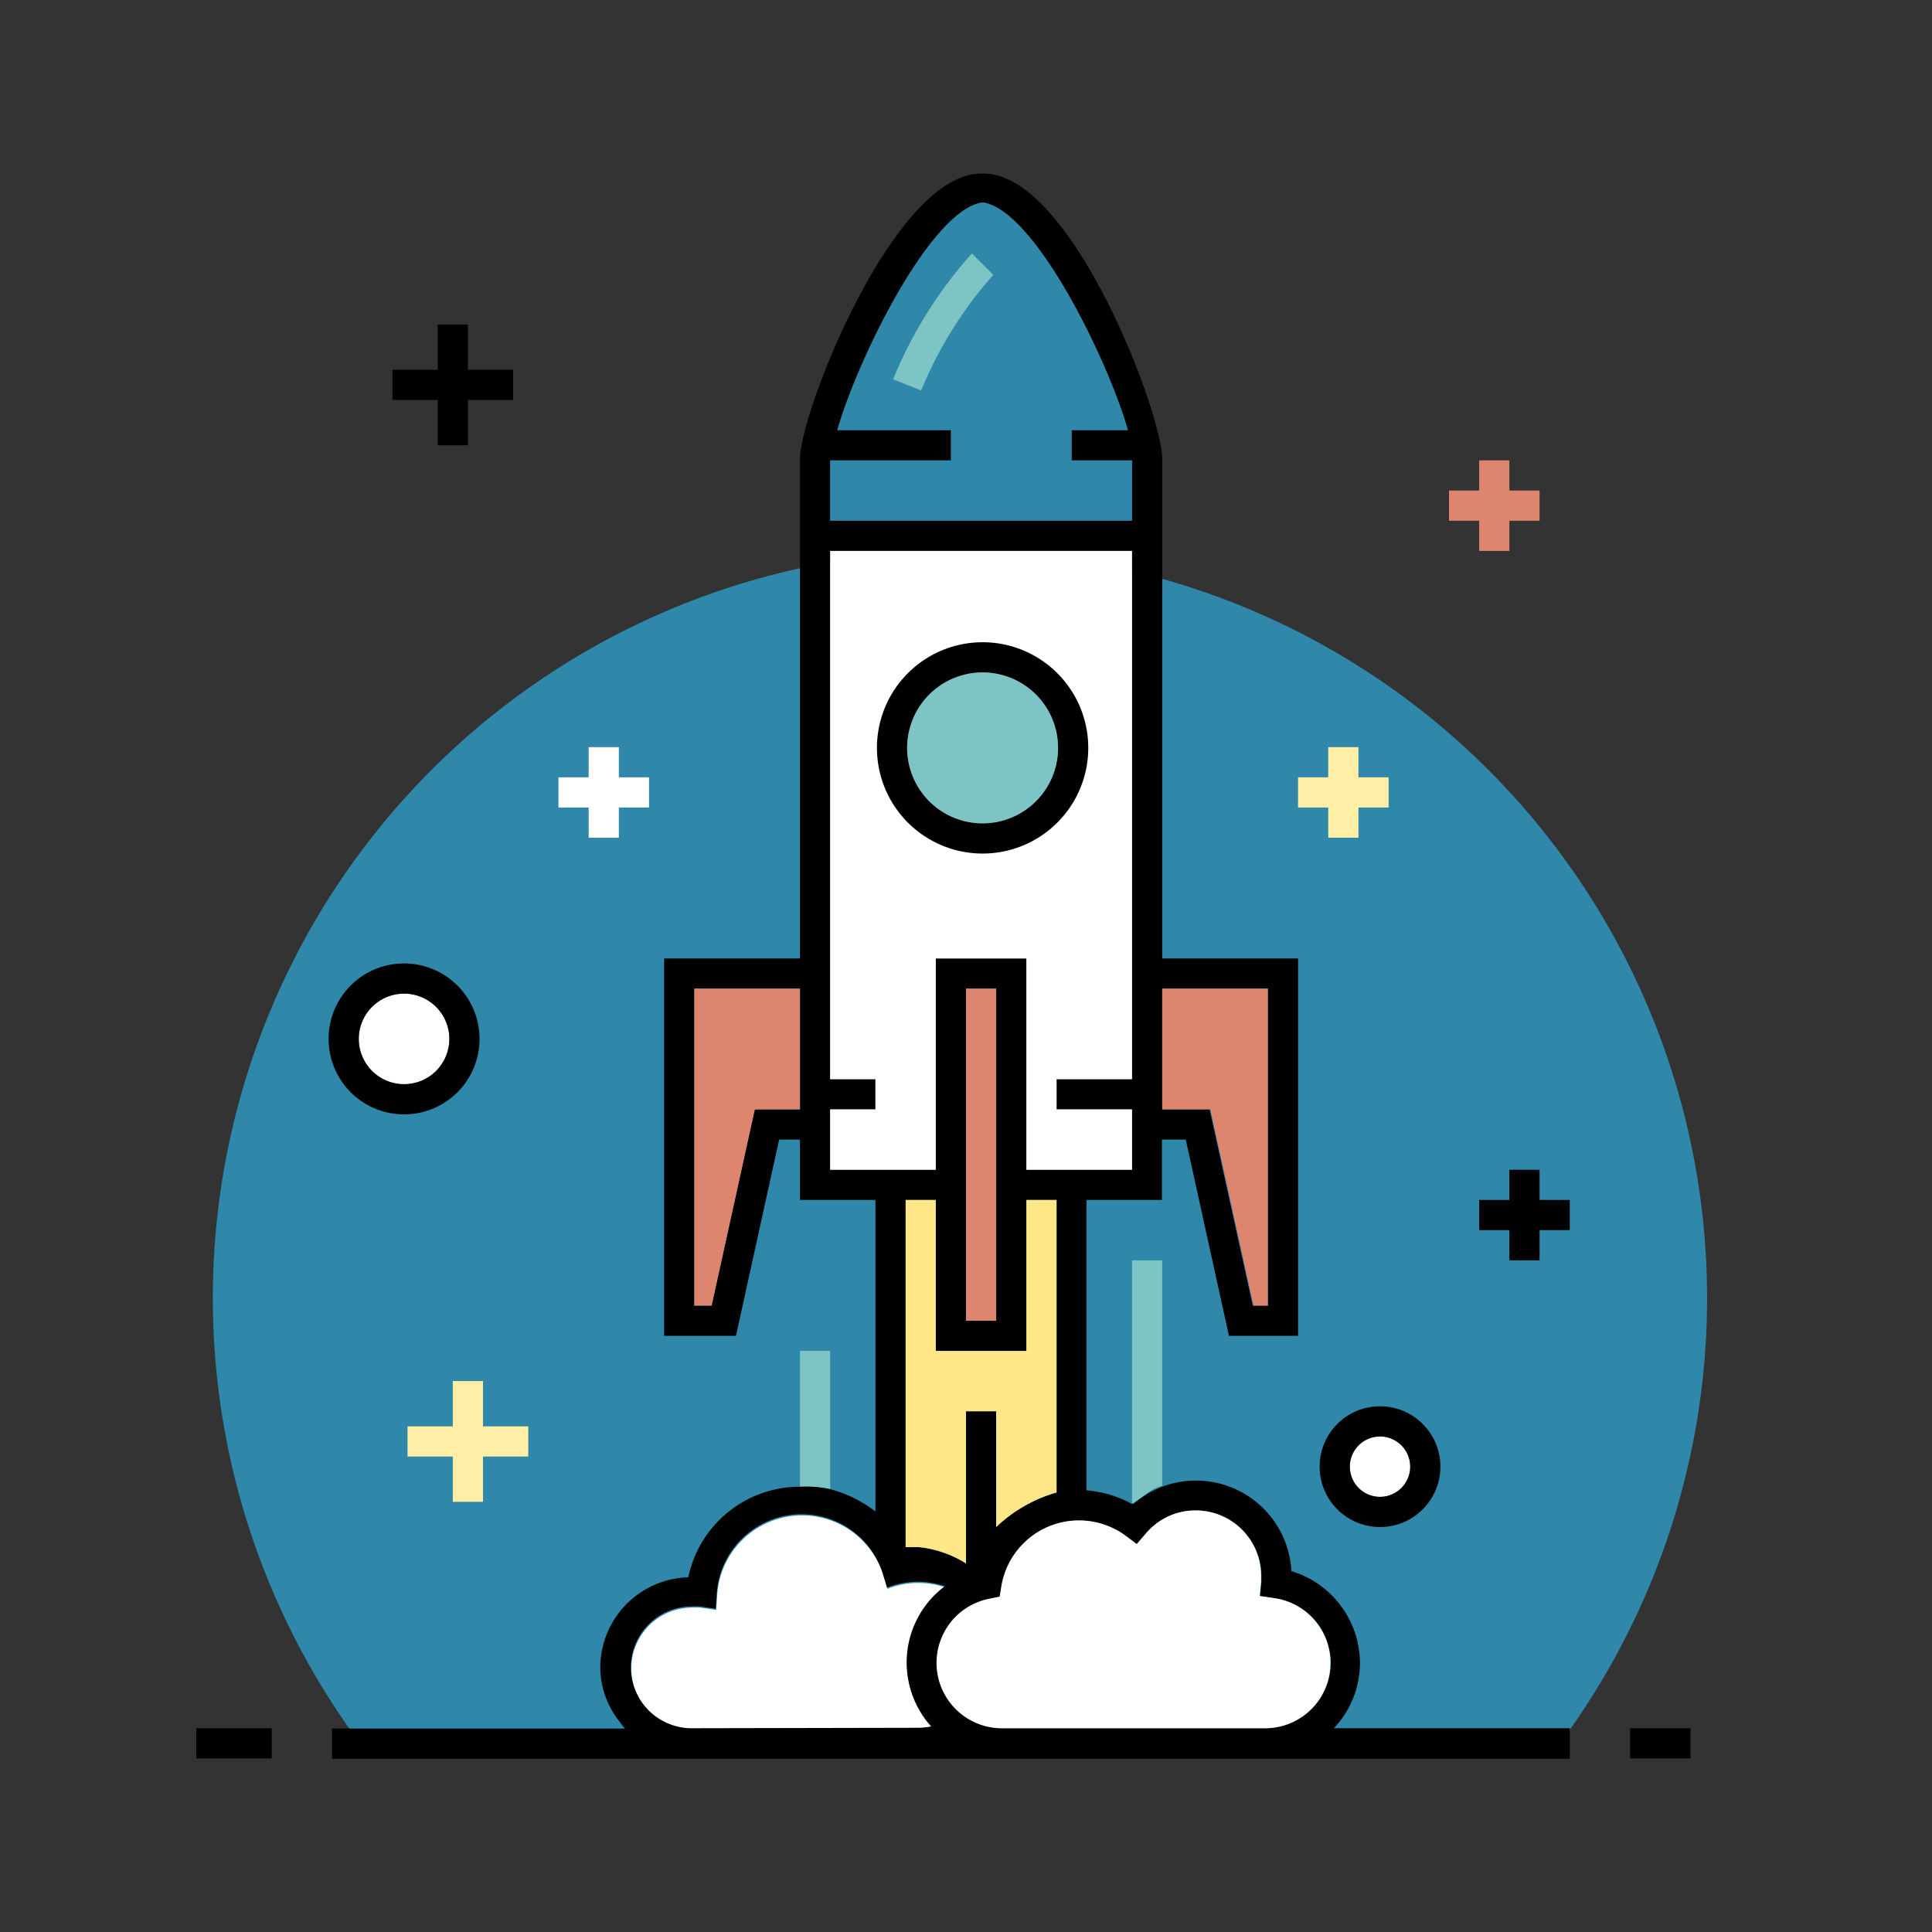 <?xml version="1.0" encoding="UTF-8" standalone="no"?> <svg xmlns="http://www.w3.org/2000/svg" viewBox="0 0 128 128"><rect x="0" y="0" width="128" height="128" fill="#333333" stroke="none"/><title>Startup</title><g id="Startup"><path d="M103.35,115.5a49.5,49.5,0,1,0-79.5,0Z" style="fill:#2f87aa"/><rect x="108" y="114.5" width="4" height="2"/><rect x="13" y="114.5" width="5" height="2"/><path d="M75,83.5V99.61c1-.51,1-.9,2-1.17V83.5Z" style="fill:#7dc4c4"/><path d="M60.1,110.17a6.34,6.34,0,0,1,2.53-5,5.57,5.57,0,0,0-3.83.09h0l-.28-.92a5.64,5.64,0,0,0-11,1.25l-.07,1.07-1.06-.15a4.71,4.71,0,0,0-.53,0,4,4,0,0,0,0,8.07H61a5,5,0,0,0,.77-.09A6.28,6.28,0,0,1,60.1,110.17Z" style="fill:#fff"/><path d="M53,89.5v9h.12a8.22,8.22,0,0,1,1.88.16V89.5Z" style="fill:#7dc4c4"/><path d="M104.06,114.5H88.37a6.29,6.29,0,0,0,1.73-4.33,6.39,6.39,0,0,0-4.54-6.08,6.34,6.34,0,0,0-6.33-6,6.4,6.4,0,0,0-2.13.37,6.49,6.49,0,0,0-2,1.17s-.1,0-.12,0a7.56,7.56,0,0,0-3-.89V79.5h5v-4h1.58l2.86,13H86v-25H77V30.4c0-3-6-18.9-11.82-18.9H65c-5.8,0-12,15.86-12,18.9V63.5H44v25h4.76l2.86-13H53v4h5v20.64a8.45,8.45,0,0,0-3-1.48,7.27,7.27,0,0,0-1.93-.16h0a7.55,7.55,0,0,0-7.47,6,6,6,0,0,0-5.83,6A5.8,5.8,0,0,0,41,114c.13.17.26.36.41.52H22v2h82v-2ZM77,65.5h7v21h-1l-2.86-13H77Zm-24,8H50l-2.86,13H46v-21h7Zm2-43h8v-2H55.47c1.35-4.72,6.21-14.64,9.63-15.09,3.42.45,8.28,10.37,9.63,15.09H71v2h4v4H55Zm0,47v-4h3v-2H55v-35H75v35H70v2h5v4H68v-14H62v14Zm9,16v10.08a7.32,7.32,0,0,0-3.13-1.08H60v-23h2v10h6v-10h2V98.88a9.69,9.69,0,0,0-4,2.29V93.5Zm0-6v-22h2v22Zm-18.17,27a4,4,0,0,1,0-8.07,4.71,4.71,0,0,1,.53,0l1.06.15.07-1.07a5.64,5.64,0,0,1,11-1.25l.28.92h0a5.57,5.57,0,0,1,3.83-.09,6.3,6.3,0,0,0-.89,9.29,5,5,0,0,1-.77.09Zm37.94,0H66.43a4.33,4.33,0,0,1-.86-8.58l.68-.14.11-.68a5.21,5.21,0,0,1,8.22-3.36l.75.56.61-.71a4.29,4.29,0,0,1,3.29-1.52,4.34,4.34,0,0,1,4.34,4.33c0,.13,0,.27,0,.4l-.09.94.94.14a4.33,4.33,0,0,1-.63,8.62Z"/><path d="M70,98.88V79.5H68v10H62v-10H60v23h.87A7.32,7.32,0,0,1,64,103.58V93.5h2v7.67A9.69,9.69,0,0,1,70,98.88Z" style="fill:#ffe787"/><path d="M55,36.5v35h3v2H55v4h7v-14h6v14h7v-4H70v-2h5v-35Z" style="fill:#fff"/><circle cx="65.1" cy="49.55" r="5" style="fill:#7dc4c4"/><path d="M58.1,49.55a7,7,0,1,0,7-7A7,7,0,0,0,58.1,49.55Zm7-5a5,5,0,1,1-5,5A5,5,0,0,1,65.1,44.55Z"/><path d="M71,30.5v-2h3.73c-1.35-4.72-6.21-14.64-9.63-15.09-3.42.45-8.28,10.37-9.63,15.09H63v2H55v4H75v-4Z" style="fill:#2f87aa"/><path d="M75.1,114.5h8.67a4.33,4.33,0,0,0,.63-8.62l-.94-.14.09-.94c0-.13,0-.27,0-.4a4.34,4.34,0,0,0-4.34-4.33,4.29,4.29,0,0,0-3.29,1.52l-.61.71-.75-.56a5.21,5.21,0,0,0-8.22,3.36l-.11.68-.68.14a4.33,4.33,0,0,0,.86,8.58Z" style="fill:#fff"/><circle cx="26.77" cy="68.83" r="3" style="fill:#fff"/><path d="M31.77,68.83a5,5,0,1,0-5,5A5,5,0,0,0,31.77,68.83Zm-5,3a3,3,0,1,1,3-3A3,3,0,0,1,26.77,71.83Z"/><path d="M91.43,95.17a2,2,0,1,0,2,2A2,2,0,0,0,91.43,95.17Z" style="fill:#fff"/><path d="M87.43,97.17a4,4,0,1,0,4-4A4,4,0,0,0,87.43,97.17Zm4,2a2,2,0,1,1,2-2A2,2,0,0,1,91.43,99.17Z"/><polygon points="100 83.5 102 83.5 102 81.5 104 81.5 104 79.5 102 79.5 102 77.5 100 77.5 100 79.5 98 79.5 98 81.5 100 81.5 100 83.5"/><polygon points="41 55.5 41 53.5 43 53.5 43 51.5 41 51.5 41 49.5 39 49.5 39 51.5 37 51.5 37 53.5 39 53.5 39 55.5 41 55.5" style="fill:#fff"/><polygon points="88 55.5 90 55.5 90 53.5 92 53.5 92 51.5 90 51.5 90 49.5 88 49.5 88 51.5 86 51.5 86 53.5 88 53.5 88 55.5" style="fill:#ffefa6"/><polygon points="32 91.5 30 91.5 30 94.5 27 94.5 27 96.5 30 96.5 30 99.5 32 99.5 32 96.5 35 96.5 35 94.5 32 94.5 32 91.5" style="fill:#ffefa6"/><polygon points="29 29.5 31 29.5 31 26.5 34 26.5 34 24.5 31 24.5 31 21.5 29 21.5 29 24.5 26 24.5 26 26.5 29 26.5 29 29.5"/><polygon points="46 86.5 47.15 86.5 50.01 73.5 53 73.5 53 65.5 46 65.5 46 86.5" style="fill:#de856f"/><polygon points="77 73.5 80.19 73.5 83.05 86.5 84 86.5 84 65.5 77 65.5 77 73.5" style="fill:#de856f"/><rect x="64" y="65.5" width="2" height="22" style="fill:#de856f"/><polygon points="98 36.5 100 36.5 100 34.5 102 34.5 102 32.5 100 32.5 100 30.5 98 30.5 98 32.5 96 32.5 96 34.5 98 34.5 98 36.5" style="fill:#de856f"/><path d="M64.39,16.79a28.8,28.8,0,0,0-5.22,8.34l1.86.74a26.82,26.82,0,0,1,4.78-7.66Z" style="fill:#7dc4c4"/></g></svg>